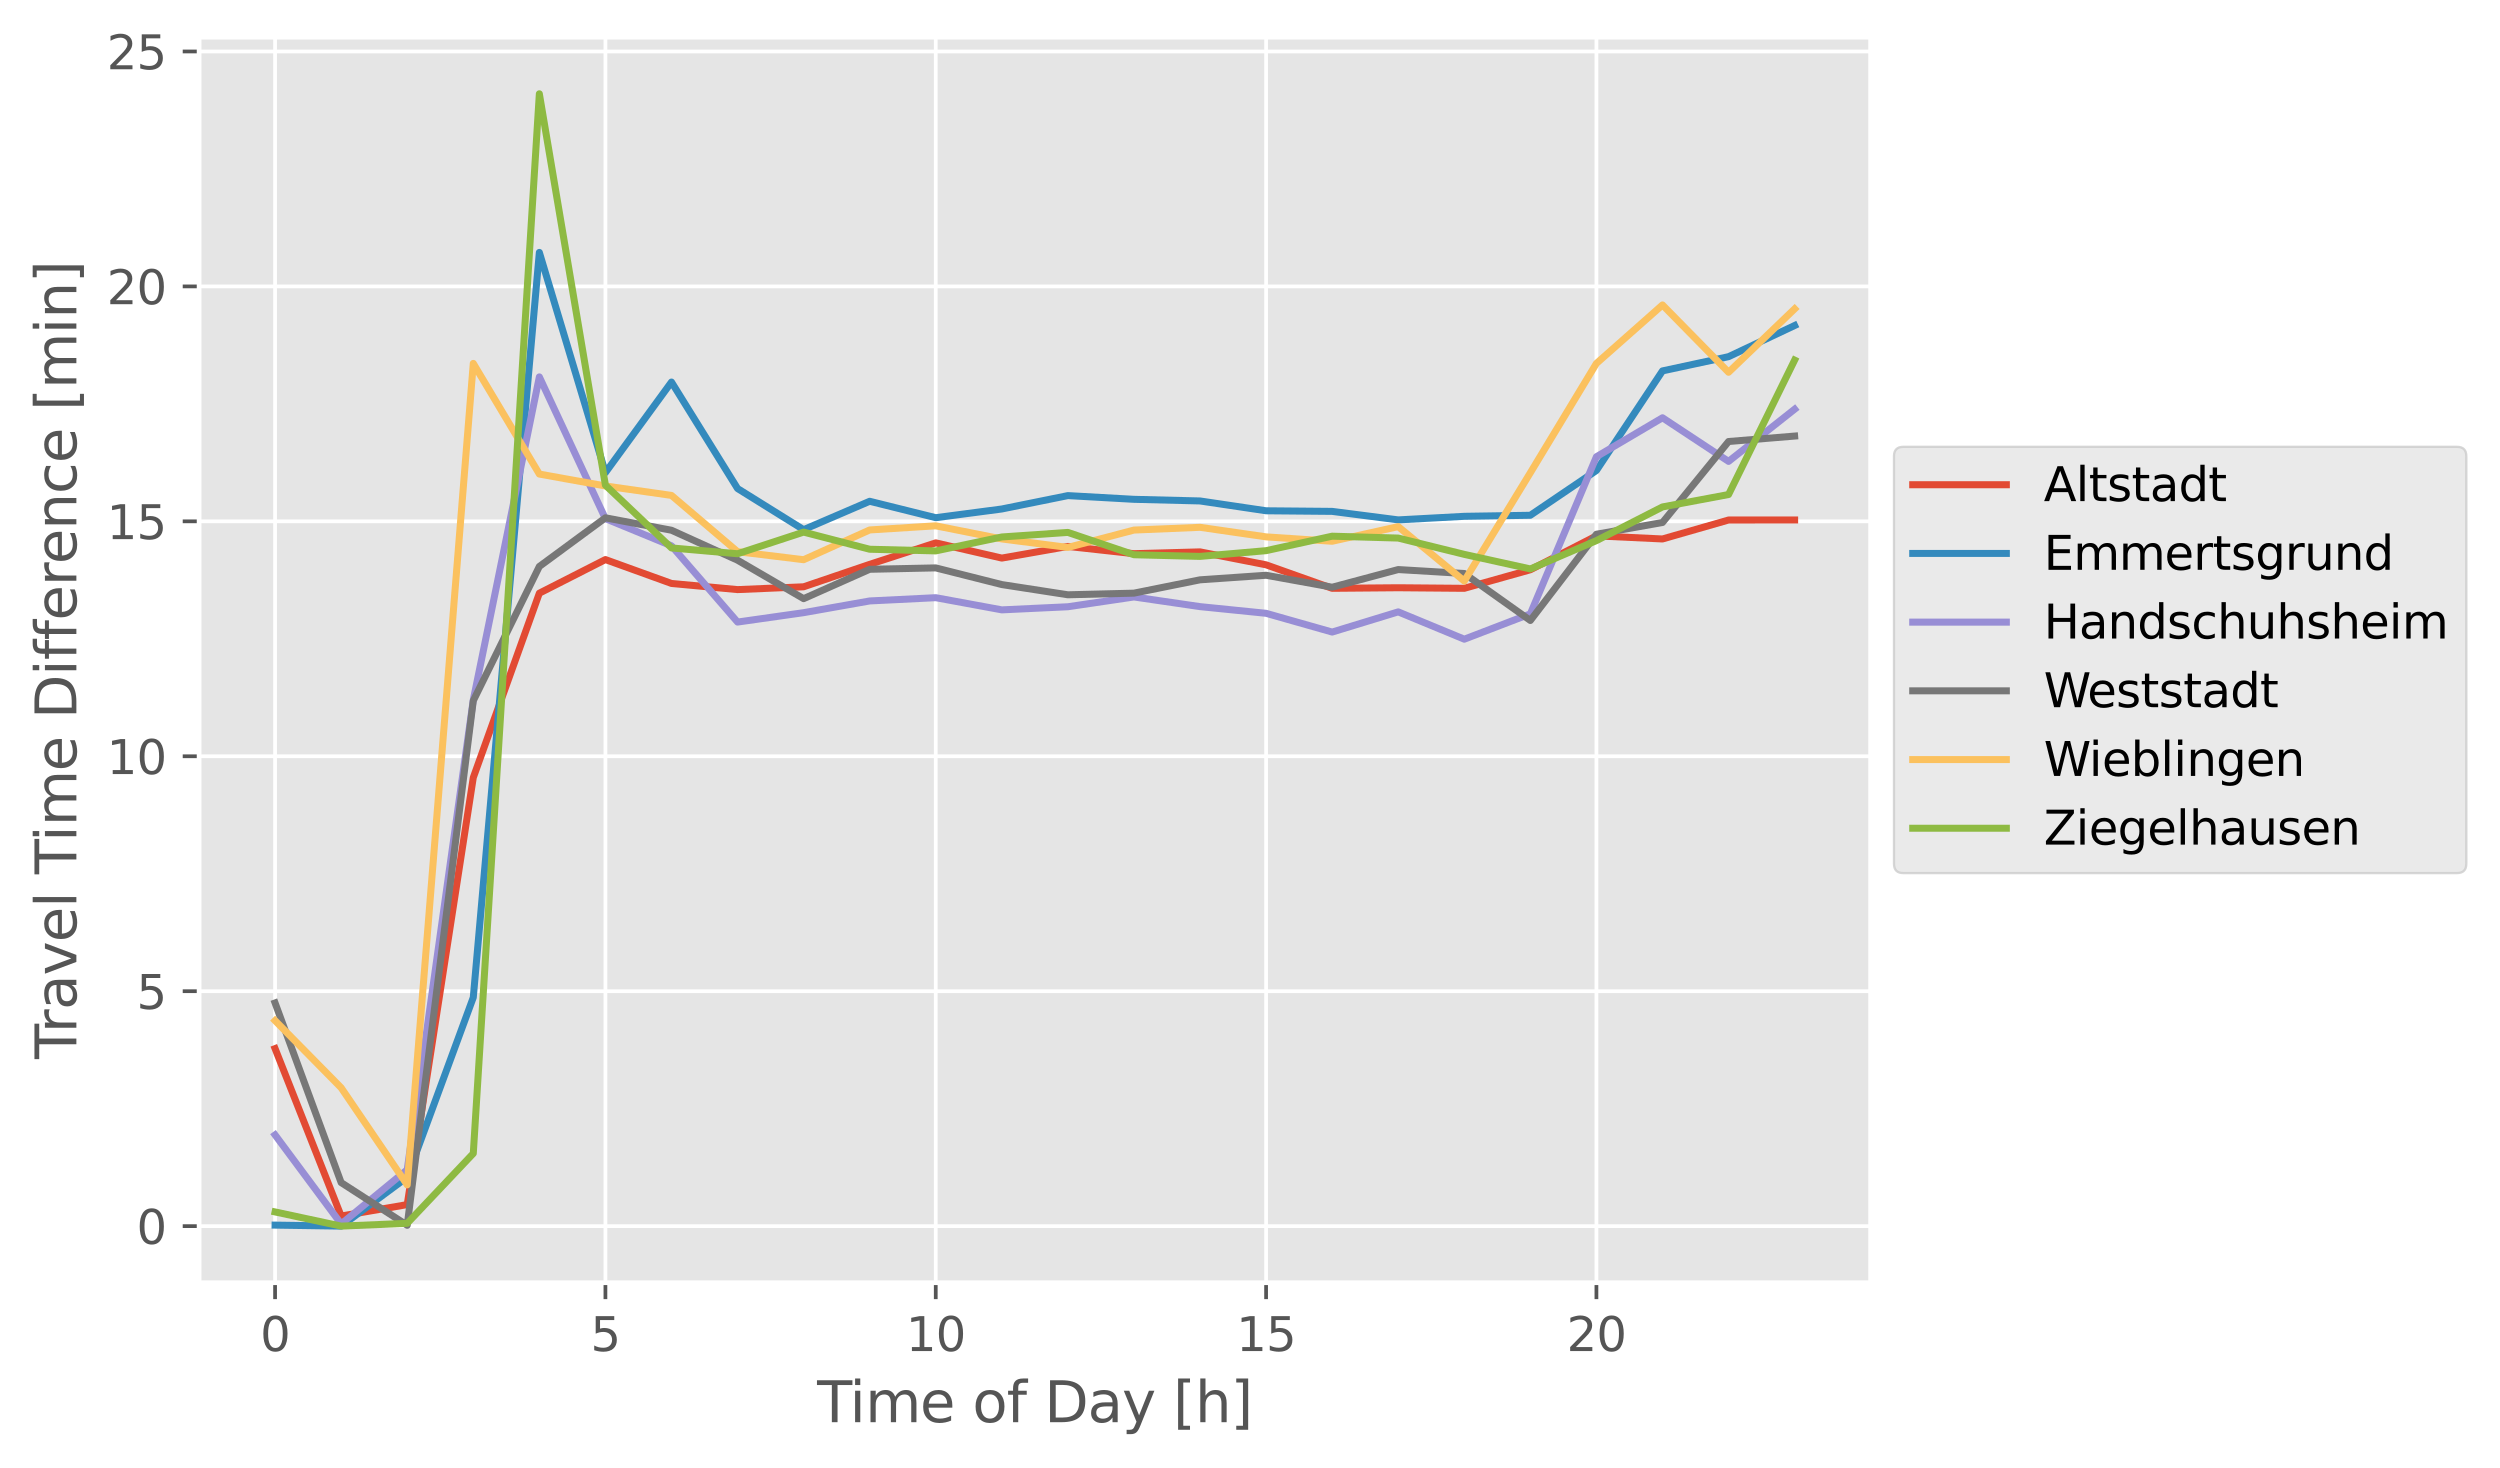 <?xml version="1.0" encoding="utf-8" standalone="no"?>
<!DOCTYPE svg PUBLIC "-//W3C//DTD SVG 1.1//EN"
  "http://www.w3.org/Graphics/SVG/1.1/DTD/svg11.dtd">
<svg xmlns:xlink="http://www.w3.org/1999/xlink" width="534.132pt" height="313.55pt" viewBox="0 0 534.132 313.55" xmlns="http://www.w3.org/2000/svg" version="1.1">
 <defs>
  <style type="text/css">*{stroke-linejoin: round; stroke-linecap: butt}</style>
 </defs>
 <g id="figure_1">
  <g id="patch_1">
   <path d="M -0 313.55 
L 534.132 313.55 
L 534.132 0 
L -0 0 
z
" style="fill: #ffffff"/>
  </g>
  <g id="axes_1">
   <g id="patch_2">
    <path d="M 42.539 274.058 
L 399.659 274.058 
L 399.659 7.946 
L 42.539 7.946 
z
" style="fill: #e5e5e5"/>
   </g>
   <g id="matplotlib.axis_1">
    <g id="xtick_1">
     <g id="line2d_1">
      <path d="M 58.771 274.058 
L 58.771 7.946 
" clip-path="url(#p02b357f261)" style="fill: none; stroke: #ffffff; stroke-width: 0.8; stroke-linecap: square"/>
     </g>
     <g id="line2d_2">
      <defs>
       <path id="m6e23d6fd34" d="M 0 0 
L 0 3.5 
" style="stroke: #555555; stroke-width: 0.8"/>
      </defs>
      <g>
       <use xlink:href="#m6e23d6fd34" x="58.771" y="274.058" style="fill: #555555; stroke: #555555; stroke-width: 0.8"/>
      </g>
     </g>
     <g id="text_1">
      <!-- 0 -->
      <g style="fill: #555555" transform="translate(55.59 288.657) scale(0.1 -0.1)">
       <defs>
        <path id="DejaVuSans-30" d="M 2034 4250 
Q 1547 4250 1301 3770 
Q 1056 3291 1056 2328 
Q 1056 1369 1301 889 
Q 1547 409 2034 409 
Q 2525 409 2770 889 
Q 3016 1369 3016 2328 
Q 3016 3291 2770 3770 
Q 2525 4250 2034 4250 
z
M 2034 4750 
Q 2819 4750 3233 4129 
Q 3647 3509 3647 2328 
Q 3647 1150 3233 529 
Q 2819 -91 2034 -91 
Q 1250 -91 836 529 
Q 422 1150 422 2328 
Q 422 3509 836 4129 
Q 1250 4750 2034 4750 
z
" transform="scale(0.016)"/>
       </defs>
       <use xlink:href="#DejaVuSans-30"/>
      </g>
     </g>
    </g>
    <g id="xtick_2">
     <g id="line2d_3">
      <path d="M 129.349 274.058 
L 129.349 7.946 
" clip-path="url(#p02b357f261)" style="fill: none; stroke: #ffffff; stroke-width: 0.8; stroke-linecap: square"/>
     </g>
     <g id="line2d_4">
      <g>
       <use xlink:href="#m6e23d6fd34" x="129.349" y="274.058" style="fill: #555555; stroke: #555555; stroke-width: 0.8"/>
      </g>
     </g>
     <g id="text_2">
      <!-- 5 -->
      <g style="fill: #555555" transform="translate(126.167 288.657) scale(0.1 -0.1)">
       <defs>
        <path id="DejaVuSans-35" d="M 691 4666 
L 3169 4666 
L 3169 4134 
L 1269 4134 
L 1269 2991 
Q 1406 3038 1543 3061 
Q 1681 3084 1819 3084 
Q 2600 3084 3056 2656 
Q 3513 2228 3513 1497 
Q 3513 744 3044 326 
Q 2575 -91 1722 -91 
Q 1428 -91 1123 -41 
Q 819 9 494 109 
L 494 744 
Q 775 591 1075 516 
Q 1375 441 1709 441 
Q 2250 441 2565 725 
Q 2881 1009 2881 1497 
Q 2881 1984 2565 2268 
Q 2250 2553 1709 2553 
Q 1456 2553 1204 2497 
Q 953 2441 691 2322 
L 691 4666 
z
" transform="scale(0.016)"/>
       </defs>
       <use xlink:href="#DejaVuSans-35"/>
      </g>
     </g>
    </g>
    <g id="xtick_3">
     <g id="line2d_5">
      <path d="M 199.926 274.058 
L 199.926 7.946 
" clip-path="url(#p02b357f261)" style="fill: none; stroke: #ffffff; stroke-width: 0.8; stroke-linecap: square"/>
     </g>
     <g id="line2d_6">
      <g>
       <use xlink:href="#m6e23d6fd34" x="199.926" y="274.058" style="fill: #555555; stroke: #555555; stroke-width: 0.8"/>
      </g>
     </g>
     <g id="text_3">
      <!-- 10 -->
      <g style="fill: #555555" transform="translate(193.563 288.657) scale(0.1 -0.1)">
       <defs>
        <path id="DejaVuSans-31" d="M 794 531 
L 1825 531 
L 1825 4091 
L 703 3866 
L 703 4441 
L 1819 4666 
L 2450 4666 
L 2450 531 
L 3481 531 
L 3481 0 
L 794 0 
L 794 531 
z
" transform="scale(0.016)"/>
       </defs>
       <use xlink:href="#DejaVuSans-31"/>
       <use xlink:href="#DejaVuSans-30" x="63.623"/>
      </g>
     </g>
    </g>
    <g id="xtick_4">
     <g id="line2d_7">
      <path d="M 270.503 274.058 
L 270.503 7.946 
" clip-path="url(#p02b357f261)" style="fill: none; stroke: #ffffff; stroke-width: 0.8; stroke-linecap: square"/>
     </g>
     <g id="line2d_8">
      <g>
       <use xlink:href="#m6e23d6fd34" x="270.503" y="274.058" style="fill: #555555; stroke: #555555; stroke-width: 0.8"/>
      </g>
     </g>
     <g id="text_4">
      <!-- 15 -->
      <g style="fill: #555555" transform="translate(264.14 288.657) scale(0.1 -0.1)">
       <use xlink:href="#DejaVuSans-31"/>
       <use xlink:href="#DejaVuSans-35" x="63.623"/>
      </g>
     </g>
    </g>
    <g id="xtick_5">
     <g id="line2d_9">
      <path d="M 341.08 274.058 
L 341.08 7.946 
" clip-path="url(#p02b357f261)" style="fill: none; stroke: #ffffff; stroke-width: 0.8; stroke-linecap: square"/>
     </g>
     <g id="line2d_10">
      <g>
       <use xlink:href="#m6e23d6fd34" x="341.08" y="274.058" style="fill: #555555; stroke: #555555; stroke-width: 0.8"/>
      </g>
     </g>
     <g id="text_5">
      <!-- 20 -->
      <g style="fill: #555555" transform="translate(334.717 288.657) scale(0.1 -0.1)">
       <defs>
        <path id="DejaVuSans-32" d="M 1228 531 
L 3431 531 
L 3431 0 
L 469 0 
L 469 531 
Q 828 903 1448 1529 
Q 2069 2156 2228 2338 
Q 2531 2678 2651 2914 
Q 2772 3150 2772 3378 
Q 2772 3750 2511 3984 
Q 2250 4219 1831 4219 
Q 1534 4219 1204 4116 
Q 875 4013 500 3803 
L 500 4441 
Q 881 4594 1212 4672 
Q 1544 4750 1819 4750 
Q 2544 4750 2975 4387 
Q 3406 4025 3406 3419 
Q 3406 3131 3298 2873 
Q 3191 2616 2906 2266 
Q 2828 2175 2409 1742 
Q 1991 1309 1228 531 
z
" transform="scale(0.016)"/>
       </defs>
       <use xlink:href="#DejaVuSans-32"/>
       <use xlink:href="#DejaVuSans-30" x="63.623"/>
      </g>
     </g>
    </g>
    <g id="text_6">
     <!-- Time of Day [h] -->
     <g style="fill: #555555" transform="translate(174.582 303.855) scale(0.12 -0.12)">
      <defs>
       <path id="DejaVuSans-54" d="M -19 4666 
L 3928 4666 
L 3928 4134 
L 2272 4134 
L 2272 0 
L 1638 0 
L 1638 4134 
L -19 4134 
L -19 4666 
z
" transform="scale(0.016)"/>
       <path id="DejaVuSans-69" d="M 603 3500 
L 1178 3500 
L 1178 0 
L 603 0 
L 603 3500 
z
M 603 4863 
L 1178 4863 
L 1178 4134 
L 603 4134 
L 603 4863 
z
" transform="scale(0.016)"/>
       <path id="DejaVuSans-6d" d="M 3328 2828 
Q 3544 3216 3844 3400 
Q 4144 3584 4550 3584 
Q 5097 3584 5394 3201 
Q 5691 2819 5691 2113 
L 5691 0 
L 5113 0 
L 5113 2094 
Q 5113 2597 4934 2840 
Q 4756 3084 4391 3084 
Q 3944 3084 3684 2787 
Q 3425 2491 3425 1978 
L 3425 0 
L 2847 0 
L 2847 2094 
Q 2847 2600 2669 2842 
Q 2491 3084 2119 3084 
Q 1678 3084 1418 2786 
Q 1159 2488 1159 1978 
L 1159 0 
L 581 0 
L 581 3500 
L 1159 3500 
L 1159 2956 
Q 1356 3278 1631 3431 
Q 1906 3584 2284 3584 
Q 2666 3584 2933 3390 
Q 3200 3197 3328 2828 
z
" transform="scale(0.016)"/>
       <path id="DejaVuSans-65" d="M 3597 1894 
L 3597 1613 
L 953 1613 
Q 991 1019 1311 708 
Q 1631 397 2203 397 
Q 2534 397 2845 478 
Q 3156 559 3463 722 
L 3463 178 
Q 3153 47 2828 -22 
Q 2503 -91 2169 -91 
Q 1331 -91 842 396 
Q 353 884 353 1716 
Q 353 2575 817 3079 
Q 1281 3584 2069 3584 
Q 2775 3584 3186 3129 
Q 3597 2675 3597 1894 
z
M 3022 2063 
Q 3016 2534 2758 2815 
Q 2500 3097 2075 3097 
Q 1594 3097 1305 2825 
Q 1016 2553 972 2059 
L 3022 2063 
z
" transform="scale(0.016)"/>
       <path id="DejaVuSans-20" transform="scale(0.016)"/>
       <path id="DejaVuSans-6f" d="M 1959 3097 
Q 1497 3097 1228 2736 
Q 959 2375 959 1747 
Q 959 1119 1226 758 
Q 1494 397 1959 397 
Q 2419 397 2687 759 
Q 2956 1122 2956 1747 
Q 2956 2369 2687 2733 
Q 2419 3097 1959 3097 
z
M 1959 3584 
Q 2709 3584 3137 3096 
Q 3566 2609 3566 1747 
Q 3566 888 3137 398 
Q 2709 -91 1959 -91 
Q 1206 -91 779 398 
Q 353 888 353 1747 
Q 353 2609 779 3096 
Q 1206 3584 1959 3584 
z
" transform="scale(0.016)"/>
       <path id="DejaVuSans-66" d="M 2375 4863 
L 2375 4384 
L 1825 4384 
Q 1516 4384 1395 4259 
Q 1275 4134 1275 3809 
L 1275 3500 
L 2222 3500 
L 2222 3053 
L 1275 3053 
L 1275 0 
L 697 0 
L 697 3053 
L 147 3053 
L 147 3500 
L 697 3500 
L 697 3744 
Q 697 4328 969 4595 
Q 1241 4863 1831 4863 
L 2375 4863 
z
" transform="scale(0.016)"/>
       <path id="DejaVuSans-44" d="M 1259 4147 
L 1259 519 
L 2022 519 
Q 2988 519 3436 956 
Q 3884 1394 3884 2338 
Q 3884 3275 3436 3711 
Q 2988 4147 2022 4147 
L 1259 4147 
z
M 628 4666 
L 1925 4666 
Q 3281 4666 3915 4102 
Q 4550 3538 4550 2338 
Q 4550 1131 3912 565 
Q 3275 0 1925 0 
L 628 0 
L 628 4666 
z
" transform="scale(0.016)"/>
       <path id="DejaVuSans-61" d="M 2194 1759 
Q 1497 1759 1228 1600 
Q 959 1441 959 1056 
Q 959 750 1161 570 
Q 1363 391 1709 391 
Q 2188 391 2477 730 
Q 2766 1069 2766 1631 
L 2766 1759 
L 2194 1759 
z
M 3341 1997 
L 3341 0 
L 2766 0 
L 2766 531 
Q 2569 213 2275 61 
Q 1981 -91 1556 -91 
Q 1019 -91 701 211 
Q 384 513 384 1019 
Q 384 1609 779 1909 
Q 1175 2209 1959 2209 
L 2766 2209 
L 2766 2266 
Q 2766 2663 2505 2880 
Q 2244 3097 1772 3097 
Q 1472 3097 1187 3025 
Q 903 2953 641 2809 
L 641 3341 
Q 956 3463 1253 3523 
Q 1550 3584 1831 3584 
Q 2591 3584 2966 3190 
Q 3341 2797 3341 1997 
z
" transform="scale(0.016)"/>
       <path id="DejaVuSans-79" d="M 2059 -325 
Q 1816 -950 1584 -1140 
Q 1353 -1331 966 -1331 
L 506 -1331 
L 506 -850 
L 844 -850 
Q 1081 -850 1212 -737 
Q 1344 -625 1503 -206 
L 1606 56 
L 191 3500 
L 800 3500 
L 1894 763 
L 2988 3500 
L 3597 3500 
L 2059 -325 
z
" transform="scale(0.016)"/>
       <path id="DejaVuSans-5b" d="M 550 4863 
L 1875 4863 
L 1875 4416 
L 1125 4416 
L 1125 -397 
L 1875 -397 
L 1875 -844 
L 550 -844 
L 550 4863 
z
" transform="scale(0.016)"/>
       <path id="DejaVuSans-68" d="M 3513 2113 
L 3513 0 
L 2938 0 
L 2938 2094 
Q 2938 2591 2744 2837 
Q 2550 3084 2163 3084 
Q 1697 3084 1428 2787 
Q 1159 2491 1159 1978 
L 1159 0 
L 581 0 
L 581 4863 
L 1159 4863 
L 1159 2956 
Q 1366 3272 1645 3428 
Q 1925 3584 2291 3584 
Q 2894 3584 3203 3211 
Q 3513 2838 3513 2113 
z
" transform="scale(0.016)"/>
       <path id="DejaVuSans-5d" d="M 1947 4863 
L 1947 -844 
L 622 -844 
L 622 -397 
L 1369 -397 
L 1369 4416 
L 622 4416 
L 622 4863 
L 1947 4863 
z
" transform="scale(0.016)"/>
      </defs>
      <use xlink:href="#DejaVuSans-54"/>
      <use xlink:href="#DejaVuSans-69" x="57.959"/>
      <use xlink:href="#DejaVuSans-6d" x="85.742"/>
      <use xlink:href="#DejaVuSans-65" x="183.154"/>
      <use xlink:href="#DejaVuSans-20" x="244.678"/>
      <use xlink:href="#DejaVuSans-6f" x="276.465"/>
      <use xlink:href="#DejaVuSans-66" x="337.646"/>
      <use xlink:href="#DejaVuSans-20" x="372.852"/>
      <use xlink:href="#DejaVuSans-44" x="404.639"/>
      <use xlink:href="#DejaVuSans-61" x="481.641"/>
      <use xlink:href="#DejaVuSans-79" x="542.92"/>
      <use xlink:href="#DejaVuSans-20" x="602.1"/>
      <use xlink:href="#DejaVuSans-5b" x="633.887"/>
      <use xlink:href="#DejaVuSans-68" x="672.9"/>
      <use xlink:href="#DejaVuSans-5d" x="736.279"/>
     </g>
    </g>
   </g>
   <g id="matplotlib.axis_2">
    <g id="ytick_1">
     <g id="line2d_11">
      <path d="M 42.539 261.962 
L 399.659 261.962 
" clip-path="url(#p02b357f261)" style="fill: none; stroke: #ffffff; stroke-width: 0.8; stroke-linecap: square"/>
     </g>
     <g id="line2d_12">
      <defs>
       <path id="ma682f64abd" d="M 0 0 
L -3.5 0 
" style="stroke: #555555; stroke-width: 0.8"/>
      </defs>
      <g>
       <use xlink:href="#ma682f64abd" x="42.539" y="261.962" style="fill: #555555; stroke: #555555; stroke-width: 0.8"/>
      </g>
     </g>
     <g id="text_7">
      <!-- 0 -->
      <g style="fill: #555555" transform="translate(29.176 265.762) scale(0.1 -0.1)">
       <use xlink:href="#DejaVuSans-30"/>
      </g>
     </g>
    </g>
    <g id="ytick_2">
     <g id="line2d_13">
      <path d="M 42.539 211.77 
L 399.659 211.77 
" clip-path="url(#p02b357f261)" style="fill: none; stroke: #ffffff; stroke-width: 0.8; stroke-linecap: square"/>
     </g>
     <g id="line2d_14">
      <g>
       <use xlink:href="#ma682f64abd" x="42.539" y="211.77" style="fill: #555555; stroke: #555555; stroke-width: 0.8"/>
      </g>
     </g>
     <g id="text_8">
      <!-- 5 -->
      <g style="fill: #555555" transform="translate(29.176 215.569) scale(0.1 -0.1)">
       <use xlink:href="#DejaVuSans-35"/>
      </g>
     </g>
    </g>
    <g id="ytick_3">
     <g id="line2d_15">
      <path d="M 42.539 161.577 
L 399.659 161.577 
" clip-path="url(#p02b357f261)" style="fill: none; stroke: #ffffff; stroke-width: 0.8; stroke-linecap: square"/>
     </g>
     <g id="line2d_16">
      <g>
       <use xlink:href="#ma682f64abd" x="42.539" y="161.577" style="fill: #555555; stroke: #555555; stroke-width: 0.8"/>
      </g>
     </g>
     <g id="text_9">
      <!-- 10 -->
      <g style="fill: #555555" transform="translate(22.814 165.376) scale(0.1 -0.1)">
       <use xlink:href="#DejaVuSans-31"/>
       <use xlink:href="#DejaVuSans-30" x="63.623"/>
      </g>
     </g>
    </g>
    <g id="ytick_4">
     <g id="line2d_17">
      <path d="M 42.539 111.384 
L 399.659 111.384 
" clip-path="url(#p02b357f261)" style="fill: none; stroke: #ffffff; stroke-width: 0.8; stroke-linecap: square"/>
     </g>
     <g id="line2d_18">
      <g>
       <use xlink:href="#ma682f64abd" x="42.539" y="111.384" style="fill: #555555; stroke: #555555; stroke-width: 0.8"/>
      </g>
     </g>
     <g id="text_10">
      <!-- 15 -->
      <g style="fill: #555555" transform="translate(22.814 115.184) scale(0.1 -0.1)">
       <use xlink:href="#DejaVuSans-31"/>
       <use xlink:href="#DejaVuSans-35" x="63.623"/>
      </g>
     </g>
    </g>
    <g id="ytick_5">
     <g id="line2d_19">
      <path d="M 42.539 61.192 
L 399.659 61.192 
" clip-path="url(#p02b357f261)" style="fill: none; stroke: #ffffff; stroke-width: 0.8; stroke-linecap: square"/>
     </g>
     <g id="line2d_20">
      <g>
       <use xlink:href="#ma682f64abd" x="42.539" y="61.192" style="fill: #555555; stroke: #555555; stroke-width: 0.8"/>
      </g>
     </g>
     <g id="text_11">
      <!-- 20 -->
      <g style="fill: #555555" transform="translate(22.814 64.991) scale(0.1 -0.1)">
       <use xlink:href="#DejaVuSans-32"/>
       <use xlink:href="#DejaVuSans-30" x="63.623"/>
      </g>
     </g>
    </g>
    <g id="ytick_6">
     <g id="line2d_21">
      <path d="M 42.539 10.999 
L 399.659 10.999 
" clip-path="url(#p02b357f261)" style="fill: none; stroke: #ffffff; stroke-width: 0.8; stroke-linecap: square"/>
     </g>
     <g id="line2d_22">
      <g>
       <use xlink:href="#ma682f64abd" x="42.539" y="10.999" style="fill: #555555; stroke: #555555; stroke-width: 0.8"/>
      </g>
     </g>
     <g id="text_12">
      <!-- 25 -->
      <g style="fill: #555555" transform="translate(22.814 14.798) scale(0.1 -0.1)">
       <use xlink:href="#DejaVuSans-32"/>
       <use xlink:href="#DejaVuSans-35" x="63.623"/>
      </g>
     </g>
    </g>
    <g id="text_13">
     <!-- Travel Time Difference [min] -->
     <g style="fill: #555555" transform="translate(16.318 226.252) rotate(-90) scale(0.12 -0.12)">
      <defs>
       <path id="DejaVuSans-72" d="M 2631 2963 
Q 2534 3019 2420 3045 
Q 2306 3072 2169 3072 
Q 1681 3072 1420 2755 
Q 1159 2438 1159 1844 
L 1159 0 
L 581 0 
L 581 3500 
L 1159 3500 
L 1159 2956 
Q 1341 3275 1631 3429 
Q 1922 3584 2338 3584 
Q 2397 3584 2469 3576 
Q 2541 3569 2628 3553 
L 2631 2963 
z
" transform="scale(0.016)"/>
       <path id="DejaVuSans-76" d="M 191 3500 
L 800 3500 
L 1894 563 
L 2988 3500 
L 3597 3500 
L 2284 0 
L 1503 0 
L 191 3500 
z
" transform="scale(0.016)"/>
       <path id="DejaVuSans-6c" d="M 603 4863 
L 1178 4863 
L 1178 0 
L 603 0 
L 603 4863 
z
" transform="scale(0.016)"/>
       <path id="DejaVuSans-6e" d="M 3513 2113 
L 3513 0 
L 2938 0 
L 2938 2094 
Q 2938 2591 2744 2837 
Q 2550 3084 2163 3084 
Q 1697 3084 1428 2787 
Q 1159 2491 1159 1978 
L 1159 0 
L 581 0 
L 581 3500 
L 1159 3500 
L 1159 2956 
Q 1366 3272 1645 3428 
Q 1925 3584 2291 3584 
Q 2894 3584 3203 3211 
Q 3513 2838 3513 2113 
z
" transform="scale(0.016)"/>
       <path id="DejaVuSans-63" d="M 3122 3366 
L 3122 2828 
Q 2878 2963 2633 3030 
Q 2388 3097 2138 3097 
Q 1578 3097 1268 2742 
Q 959 2388 959 1747 
Q 959 1106 1268 751 
Q 1578 397 2138 397 
Q 2388 397 2633 464 
Q 2878 531 3122 666 
L 3122 134 
Q 2881 22 2623 -34 
Q 2366 -91 2075 -91 
Q 1284 -91 818 406 
Q 353 903 353 1747 
Q 353 2603 823 3093 
Q 1294 3584 2113 3584 
Q 2378 3584 2631 3529 
Q 2884 3475 3122 3366 
z
" transform="scale(0.016)"/>
      </defs>
      <use xlink:href="#DejaVuSans-54"/>
      <use xlink:href="#DejaVuSans-72" x="46.334"/>
      <use xlink:href="#DejaVuSans-61" x="87.447"/>
      <use xlink:href="#DejaVuSans-76" x="148.727"/>
      <use xlink:href="#DejaVuSans-65" x="207.906"/>
      <use xlink:href="#DejaVuSans-6c" x="269.43"/>
      <use xlink:href="#DejaVuSans-20" x="297.213"/>
      <use xlink:href="#DejaVuSans-54" x="329"/>
      <use xlink:href="#DejaVuSans-69" x="386.959"/>
      <use xlink:href="#DejaVuSans-6d" x="414.742"/>
      <use xlink:href="#DejaVuSans-65" x="512.154"/>
      <use xlink:href="#DejaVuSans-20" x="573.678"/>
      <use xlink:href="#DejaVuSans-44" x="605.465"/>
      <use xlink:href="#DejaVuSans-69" x="682.467"/>
      <use xlink:href="#DejaVuSans-66" x="710.25"/>
      <use xlink:href="#DejaVuSans-66" x="745.455"/>
      <use xlink:href="#DejaVuSans-65" x="780.66"/>
      <use xlink:href="#DejaVuSans-72" x="842.184"/>
      <use xlink:href="#DejaVuSans-65" x="881.047"/>
      <use xlink:href="#DejaVuSans-6e" x="942.57"/>
      <use xlink:href="#DejaVuSans-63" x="1005.949"/>
      <use xlink:href="#DejaVuSans-65" x="1060.93"/>
      <use xlink:href="#DejaVuSans-20" x="1122.453"/>
      <use xlink:href="#DejaVuSans-5b" x="1154.24"/>
      <use xlink:href="#DejaVuSans-6d" x="1193.254"/>
      <use xlink:href="#DejaVuSans-69" x="1290.666"/>
      <use xlink:href="#DejaVuSans-6e" x="1318.449"/>
      <use xlink:href="#DejaVuSans-5d" x="1381.828"/>
     </g>
    </g>
   </g>
   <g id="line2d_23">
    <path d="M 58.771 224.033 
L 72.887 259.804 
L 87.002 257.364 
L 101.118 166.135 
L 115.233 126.737 
L 129.349 119.554 
L 143.464 124.657 
L 157.579 125.971 
L 171.695 125.37 
L 185.81 120.576 
L 199.926 115.986 
L 214.041 119.237 
L 228.156 116.746 
L 242.272 118.297 
L 256.387 117.909 
L 270.503 120.676 
L 284.618 125.697 
L 298.734 125.574 
L 312.849 125.697 
L 326.964 121.728 
L 341.08 114.493 
L 355.195 115.151 
L 369.311 111.1 
L 383.426 111.092 
" clip-path="url(#p02b357f261)" style="fill: none; stroke: #e24a33; stroke-width: 1.5; stroke-linecap: square"/>
   </g>
   <g id="line2d_24">
    <path d="M 58.771 261.75 
L 72.887 261.962 
L 87.002 251.509 
L 101.118 213.106 
L 115.233 53.932 
L 129.349 100.974 
L 143.464 81.629 
L 157.579 104.376 
L 171.695 113.166 
L 185.81 107.099 
L 199.926 110.607 
L 214.041 108.746 
L 228.156 105.887 
L 242.272 106.681 
L 256.387 107.03 
L 270.503 109.13 
L 284.618 109.258 
L 298.734 111.076 
L 312.849 110.312 
L 326.964 110.09 
L 341.08 100.522 
L 355.195 79.244 
L 369.311 76.203 
L 383.426 69.547 
" clip-path="url(#p02b357f261)" style="fill: none; stroke: #348abd; stroke-width: 1.5; stroke-linecap: square"/>
   </g>
   <g id="line2d_25">
    <path d="M 58.771 242.48 
L 72.887 261.5 
L 87.002 249.906 
L 101.118 149.536 
L 115.233 80.528 
L 129.349 110.812 
L 143.464 116.615 
L 157.579 132.906 
L 171.695 130.898 
L 185.81 128.394 
L 199.926 127.698 
L 214.041 130.3 
L 228.156 129.634 
L 242.272 127.544 
L 256.387 129.607 
L 270.503 131.035 
L 284.618 135.042 
L 298.734 130.728 
L 312.849 136.566 
L 326.964 131.149 
L 341.08 97.581 
L 355.195 89.259 
L 369.311 98.578 
L 383.426 87.429 
" clip-path="url(#p02b357f261)" style="fill: none; stroke: #988ed5; stroke-width: 1.5; stroke-linecap: square"/>
   </g>
   <g id="line2d_26">
    <path d="M 58.771 214.28 
L 72.887 252.662 
L 87.002 261.788 
L 101.118 149.714 
L 115.233 121.024 
L 129.349 110.635 
L 143.464 113.287 
L 157.579 119.691 
L 171.695 127.905 
L 185.81 121.631 
L 199.926 121.332 
L 214.041 124.895 
L 228.156 127.078 
L 242.272 126.728 
L 256.387 123.882 
L 270.503 122.906 
L 284.618 125.461 
L 298.734 121.687 
L 312.849 122.528 
L 326.964 132.565 
L 341.08 114.139 
L 355.195 111.635 
L 369.311 94.329 
L 383.426 93.167 
" clip-path="url(#p02b357f261)" style="fill: none; stroke: #777777; stroke-width: 1.5; stroke-linecap: square"/>
   </g>
   <g id="line2d_27">
    <path d="M 58.771 218.067 
L 72.887 232.401 
L 87.002 253.151 
L 101.118 77.644 
L 115.233 101.286 
L 129.349 103.833 
L 143.464 105.848 
L 157.579 117.864 
L 171.695 119.584 
L 185.81 113.225 
L 199.926 112.345 
L 214.041 115.148 
L 228.156 116.961 
L 242.272 113.25 
L 256.387 112.663 
L 270.503 114.702 
L 284.618 115.64 
L 298.734 112.516 
L 312.849 124.148 
L 326.964 100.999 
L 341.08 77.642 
L 355.195 65.154 
L 369.311 79.535 
L 383.426 65.996 
" clip-path="url(#p02b357f261)" style="fill: none; stroke: #fbc15e; stroke-width: 1.5; stroke-linecap: square"/>
   </g>
   <g id="line2d_28">
    <path d="M 58.771 258.934 
L 72.887 261.962 
L 87.002 261.364 
L 101.118 246.438 
L 115.233 20.042 
L 129.349 103.657 
L 143.464 117.066 
L 157.579 118.312 
L 171.695 113.686 
L 185.81 117.347 
L 199.926 117.702 
L 214.041 114.726 
L 228.156 113.752 
L 242.272 118.523 
L 256.387 118.876 
L 270.503 117.651 
L 284.618 114.558 
L 298.734 114.959 
L 312.849 118.442 
L 326.964 121.555 
L 341.08 115.506 
L 355.195 108.305 
L 369.311 105.655 
L 383.426 76.944 
" clip-path="url(#p02b357f261)" style="fill: none; stroke: #8eba42; stroke-width: 1.5; stroke-linecap: square"/>
   </g>
   <g id="patch_3">
    <path d="M 42.539 274.058 
L 42.539 7.946 
" style="fill: none; stroke: #ffffff; stroke-linejoin: miter; stroke-linecap: square"/>
   </g>
   <g id="patch_4">
    <path d="M 399.659 274.058 
L 399.659 7.946 
" style="fill: none; stroke: #ffffff; stroke-linejoin: miter; stroke-linecap: square"/>
   </g>
   <g id="patch_5">
    <path d="M 42.539 274.058 
L 399.659 274.058 
" style="fill: none; stroke: #ffffff; stroke-linejoin: miter; stroke-linecap: square"/>
   </g>
   <g id="patch_6">
    <path d="M 42.539 7.946 
L 399.659 7.946 
" style="fill: none; stroke: #ffffff; stroke-linejoin: miter; stroke-linecap: square"/>
   </g>
   <g id="legend_1">
    <g id="patch_7">
     <path d="M 406.659 186.537 
L 524.932 186.537 
Q 526.932 186.537 526.932 184.537 
L 526.932 97.468 
Q 526.932 95.468 524.932 95.468 
L 406.659 95.468 
Q 404.659 95.468 404.659 97.468 
L 404.659 184.537 
Q 404.659 186.537 406.659 186.537 
z
" style="fill: #e5e5e5; opacity: 0.8; stroke: #cccccc; stroke-width: 0.5; stroke-linejoin: miter"/>
    </g>
    <g id="line2d_29">
     <path d="M 408.659 103.566 
L 418.659 103.566 
L 428.659 103.566 
" style="fill: none; stroke: #e24a33; stroke-width: 1.5; stroke-linecap: square"/>
    </g>
    <g id="text_14">
     <!-- Altstadt -->
     <g transform="translate(436.659 107.066) scale(0.1 -0.1)">
      <defs>
       <path id="DejaVuSans-41" d="M 2188 4044 
L 1331 1722 
L 3047 1722 
L 2188 4044 
z
M 1831 4666 
L 2547 4666 
L 4325 0 
L 3669 0 
L 3244 1197 
L 1141 1197 
L 716 0 
L 50 0 
L 1831 4666 
z
" transform="scale(0.016)"/>
       <path id="DejaVuSans-74" d="M 1172 4494 
L 1172 3500 
L 2356 3500 
L 2356 3053 
L 1172 3053 
L 1172 1153 
Q 1172 725 1289 603 
Q 1406 481 1766 481 
L 2356 481 
L 2356 0 
L 1766 0 
Q 1100 0 847 248 
Q 594 497 594 1153 
L 594 3053 
L 172 3053 
L 172 3500 
L 594 3500 
L 594 4494 
L 1172 4494 
z
" transform="scale(0.016)"/>
       <path id="DejaVuSans-73" d="M 2834 3397 
L 2834 2853 
Q 2591 2978 2328 3040 
Q 2066 3103 1784 3103 
Q 1356 3103 1142 2972 
Q 928 2841 928 2578 
Q 928 2378 1081 2264 
Q 1234 2150 1697 2047 
L 1894 2003 
Q 2506 1872 2764 1633 
Q 3022 1394 3022 966 
Q 3022 478 2636 193 
Q 2250 -91 1575 -91 
Q 1294 -91 989 -36 
Q 684 19 347 128 
L 347 722 
Q 666 556 975 473 
Q 1284 391 1588 391 
Q 1994 391 2212 530 
Q 2431 669 2431 922 
Q 2431 1156 2273 1281 
Q 2116 1406 1581 1522 
L 1381 1569 
Q 847 1681 609 1914 
Q 372 2147 372 2553 
Q 372 3047 722 3315 
Q 1072 3584 1716 3584 
Q 2034 3584 2315 3537 
Q 2597 3491 2834 3397 
z
" transform="scale(0.016)"/>
       <path id="DejaVuSans-64" d="M 2906 2969 
L 2906 4863 
L 3481 4863 
L 3481 0 
L 2906 0 
L 2906 525 
Q 2725 213 2448 61 
Q 2172 -91 1784 -91 
Q 1150 -91 751 415 
Q 353 922 353 1747 
Q 353 2572 751 3078 
Q 1150 3584 1784 3584 
Q 2172 3584 2448 3432 
Q 2725 3281 2906 2969 
z
M 947 1747 
Q 947 1113 1208 752 
Q 1469 391 1925 391 
Q 2381 391 2643 752 
Q 2906 1113 2906 1747 
Q 2906 2381 2643 2742 
Q 2381 3103 1925 3103 
Q 1469 3103 1208 2742 
Q 947 2381 947 1747 
z
" transform="scale(0.016)"/>
      </defs>
      <use xlink:href="#DejaVuSans-41"/>
      <use xlink:href="#DejaVuSans-6c" x="68.408"/>
      <use xlink:href="#DejaVuSans-74" x="96.191"/>
      <use xlink:href="#DejaVuSans-73" x="135.4"/>
      <use xlink:href="#DejaVuSans-74" x="187.5"/>
      <use xlink:href="#DejaVuSans-61" x="226.709"/>
      <use xlink:href="#DejaVuSans-64" x="287.988"/>
      <use xlink:href="#DejaVuSans-74" x="351.465"/>
     </g>
    </g>
    <g id="line2d_30">
     <path d="M 408.659 118.245 
L 418.659 118.245 
L 428.659 118.245 
" style="fill: none; stroke: #348abd; stroke-width: 1.5; stroke-linecap: square"/>
    </g>
    <g id="text_15">
     <!-- Emmertsgrund -->
     <g transform="translate(436.659 121.745) scale(0.1 -0.1)">
      <defs>
       <path id="DejaVuSans-45" d="M 628 4666 
L 3578 4666 
L 3578 4134 
L 1259 4134 
L 1259 2753 
L 3481 2753 
L 3481 2222 
L 1259 2222 
L 1259 531 
L 3634 531 
L 3634 0 
L 628 0 
L 628 4666 
z
" transform="scale(0.016)"/>
       <path id="DejaVuSans-67" d="M 2906 1791 
Q 2906 2416 2648 2759 
Q 2391 3103 1925 3103 
Q 1463 3103 1205 2759 
Q 947 2416 947 1791 
Q 947 1169 1205 825 
Q 1463 481 1925 481 
Q 2391 481 2648 825 
Q 2906 1169 2906 1791 
z
M 3481 434 
Q 3481 -459 3084 -895 
Q 2688 -1331 1869 -1331 
Q 1566 -1331 1297 -1286 
Q 1028 -1241 775 -1147 
L 775 -588 
Q 1028 -725 1275 -790 
Q 1522 -856 1778 -856 
Q 2344 -856 2625 -561 
Q 2906 -266 2906 331 
L 2906 616 
Q 2728 306 2450 153 
Q 2172 0 1784 0 
Q 1141 0 747 490 
Q 353 981 353 1791 
Q 353 2603 747 3093 
Q 1141 3584 1784 3584 
Q 2172 3584 2450 3431 
Q 2728 3278 2906 2969 
L 2906 3500 
L 3481 3500 
L 3481 434 
z
" transform="scale(0.016)"/>
       <path id="DejaVuSans-75" d="M 544 1381 
L 544 3500 
L 1119 3500 
L 1119 1403 
Q 1119 906 1312 657 
Q 1506 409 1894 409 
Q 2359 409 2629 706 
Q 2900 1003 2900 1516 
L 2900 3500 
L 3475 3500 
L 3475 0 
L 2900 0 
L 2900 538 
Q 2691 219 2414 64 
Q 2138 -91 1772 -91 
Q 1169 -91 856 284 
Q 544 659 544 1381 
z
M 1991 3584 
L 1991 3584 
z
" transform="scale(0.016)"/>
      </defs>
      <use xlink:href="#DejaVuSans-45"/>
      <use xlink:href="#DejaVuSans-6d" x="63.184"/>
      <use xlink:href="#DejaVuSans-6d" x="160.596"/>
      <use xlink:href="#DejaVuSans-65" x="258.008"/>
      <use xlink:href="#DejaVuSans-72" x="319.531"/>
      <use xlink:href="#DejaVuSans-74" x="360.645"/>
      <use xlink:href="#DejaVuSans-73" x="399.854"/>
      <use xlink:href="#DejaVuSans-67" x="451.953"/>
      <use xlink:href="#DejaVuSans-72" x="515.43"/>
      <use xlink:href="#DejaVuSans-75" x="556.543"/>
      <use xlink:href="#DejaVuSans-6e" x="619.922"/>
      <use xlink:href="#DejaVuSans-64" x="683.301"/>
     </g>
    </g>
    <g id="line2d_31">
     <path d="M 408.659 132.923 
L 418.659 132.923 
L 428.659 132.923 
" style="fill: none; stroke: #988ed5; stroke-width: 1.5; stroke-linecap: square"/>
    </g>
    <g id="text_16">
     <!-- Handschuhsheim -->
     <g transform="translate(436.659 136.423) scale(0.1 -0.1)">
      <defs>
       <path id="DejaVuSans-48" d="M 628 4666 
L 1259 4666 
L 1259 2753 
L 3553 2753 
L 3553 4666 
L 4184 4666 
L 4184 0 
L 3553 0 
L 3553 2222 
L 1259 2222 
L 1259 0 
L 628 0 
L 628 4666 
z
" transform="scale(0.016)"/>
      </defs>
      <use xlink:href="#DejaVuSans-48"/>
      <use xlink:href="#DejaVuSans-61" x="75.195"/>
      <use xlink:href="#DejaVuSans-6e" x="136.475"/>
      <use xlink:href="#DejaVuSans-64" x="199.854"/>
      <use xlink:href="#DejaVuSans-73" x="263.33"/>
      <use xlink:href="#DejaVuSans-63" x="315.43"/>
      <use xlink:href="#DejaVuSans-68" x="370.41"/>
      <use xlink:href="#DejaVuSans-75" x="433.789"/>
      <use xlink:href="#DejaVuSans-68" x="497.168"/>
      <use xlink:href="#DejaVuSans-73" x="560.547"/>
      <use xlink:href="#DejaVuSans-68" x="612.646"/>
      <use xlink:href="#DejaVuSans-65" x="676.025"/>
      <use xlink:href="#DejaVuSans-69" x="737.549"/>
      <use xlink:href="#DejaVuSans-6d" x="765.332"/>
     </g>
    </g>
    <g id="line2d_32">
     <path d="M 408.659 147.601 
L 418.659 147.601 
L 428.659 147.601 
" style="fill: none; stroke: #777777; stroke-width: 1.5; stroke-linecap: square"/>
    </g>
    <g id="text_17">
     <!-- Weststadt -->
     <g transform="translate(436.659 151.101) scale(0.1 -0.1)">
      <defs>
       <path id="DejaVuSans-57" d="M 213 4666 
L 850 4666 
L 1831 722 
L 2809 4666 
L 3519 4666 
L 4500 722 
L 5478 4666 
L 6119 4666 
L 4947 0 
L 4153 0 
L 3169 4050 
L 2175 0 
L 1381 0 
L 213 4666 
z
" transform="scale(0.016)"/>
      </defs>
      <use xlink:href="#DejaVuSans-57"/>
      <use xlink:href="#DejaVuSans-65" x="93.002"/>
      <use xlink:href="#DejaVuSans-73" x="154.525"/>
      <use xlink:href="#DejaVuSans-74" x="206.625"/>
      <use xlink:href="#DejaVuSans-73" x="245.834"/>
      <use xlink:href="#DejaVuSans-74" x="297.934"/>
      <use xlink:href="#DejaVuSans-61" x="337.143"/>
      <use xlink:href="#DejaVuSans-64" x="398.422"/>
      <use xlink:href="#DejaVuSans-74" x="461.898"/>
     </g>
    </g>
    <g id="line2d_33">
     <path d="M 408.659 162.279 
L 418.659 162.279 
L 428.659 162.279 
" style="fill: none; stroke: #fbc15e; stroke-width: 1.5; stroke-linecap: square"/>
    </g>
    <g id="text_18">
     <!-- Wieblingen -->
     <g transform="translate(436.659 165.779) scale(0.1 -0.1)">
      <defs>
       <path id="DejaVuSans-62" d="M 3116 1747 
Q 3116 2381 2855 2742 
Q 2594 3103 2138 3103 
Q 1681 3103 1420 2742 
Q 1159 2381 1159 1747 
Q 1159 1113 1420 752 
Q 1681 391 2138 391 
Q 2594 391 2855 752 
Q 3116 1113 3116 1747 
z
M 1159 2969 
Q 1341 3281 1617 3432 
Q 1894 3584 2278 3584 
Q 2916 3584 3314 3078 
Q 3713 2572 3713 1747 
Q 3713 922 3314 415 
Q 2916 -91 2278 -91 
Q 1894 -91 1617 61 
Q 1341 213 1159 525 
L 1159 0 
L 581 0 
L 581 4863 
L 1159 4863 
L 1159 2969 
z
" transform="scale(0.016)"/>
      </defs>
      <use xlink:href="#DejaVuSans-57"/>
      <use xlink:href="#DejaVuSans-69" x="96.627"/>
      <use xlink:href="#DejaVuSans-65" x="124.41"/>
      <use xlink:href="#DejaVuSans-62" x="185.934"/>
      <use xlink:href="#DejaVuSans-6c" x="249.41"/>
      <use xlink:href="#DejaVuSans-69" x="277.193"/>
      <use xlink:href="#DejaVuSans-6e" x="304.977"/>
      <use xlink:href="#DejaVuSans-67" x="368.355"/>
      <use xlink:href="#DejaVuSans-65" x="431.832"/>
      <use xlink:href="#DejaVuSans-6e" x="493.355"/>
     </g>
    </g>
    <g id="line2d_34">
     <path d="M 408.659 176.957 
L 418.659 176.957 
L 428.659 176.957 
" style="fill: none; stroke: #8eba42; stroke-width: 1.5; stroke-linecap: square"/>
    </g>
    <g id="text_19">
     <!-- Ziegelhausen -->
     <g transform="translate(436.659 180.457) scale(0.1 -0.1)">
      <defs>
       <path id="DejaVuSans-5a" d="M 359 4666 
L 4025 4666 
L 4025 4184 
L 1075 531 
L 4097 531 
L 4097 0 
L 288 0 
L 288 481 
L 3238 4134 
L 359 4134 
L 359 4666 
z
" transform="scale(0.016)"/>
      </defs>
      <use xlink:href="#DejaVuSans-5a"/>
      <use xlink:href="#DejaVuSans-69" x="68.506"/>
      <use xlink:href="#DejaVuSans-65" x="96.289"/>
      <use xlink:href="#DejaVuSans-67" x="157.812"/>
      <use xlink:href="#DejaVuSans-65" x="221.289"/>
      <use xlink:href="#DejaVuSans-6c" x="282.812"/>
      <use xlink:href="#DejaVuSans-68" x="310.596"/>
      <use xlink:href="#DejaVuSans-61" x="373.975"/>
      <use xlink:href="#DejaVuSans-75" x="435.254"/>
      <use xlink:href="#DejaVuSans-73" x="498.633"/>
      <use xlink:href="#DejaVuSans-65" x="550.732"/>
      <use xlink:href="#DejaVuSans-6e" x="612.256"/>
     </g>
    </g>
   </g>
  </g>
 </g>
 <defs>
  <clipPath id="p02b357f261">
   <rect x="42.539" y="7.946" width="357.12" height="266.112"/>
  </clipPath>
 </defs>
</svg>
